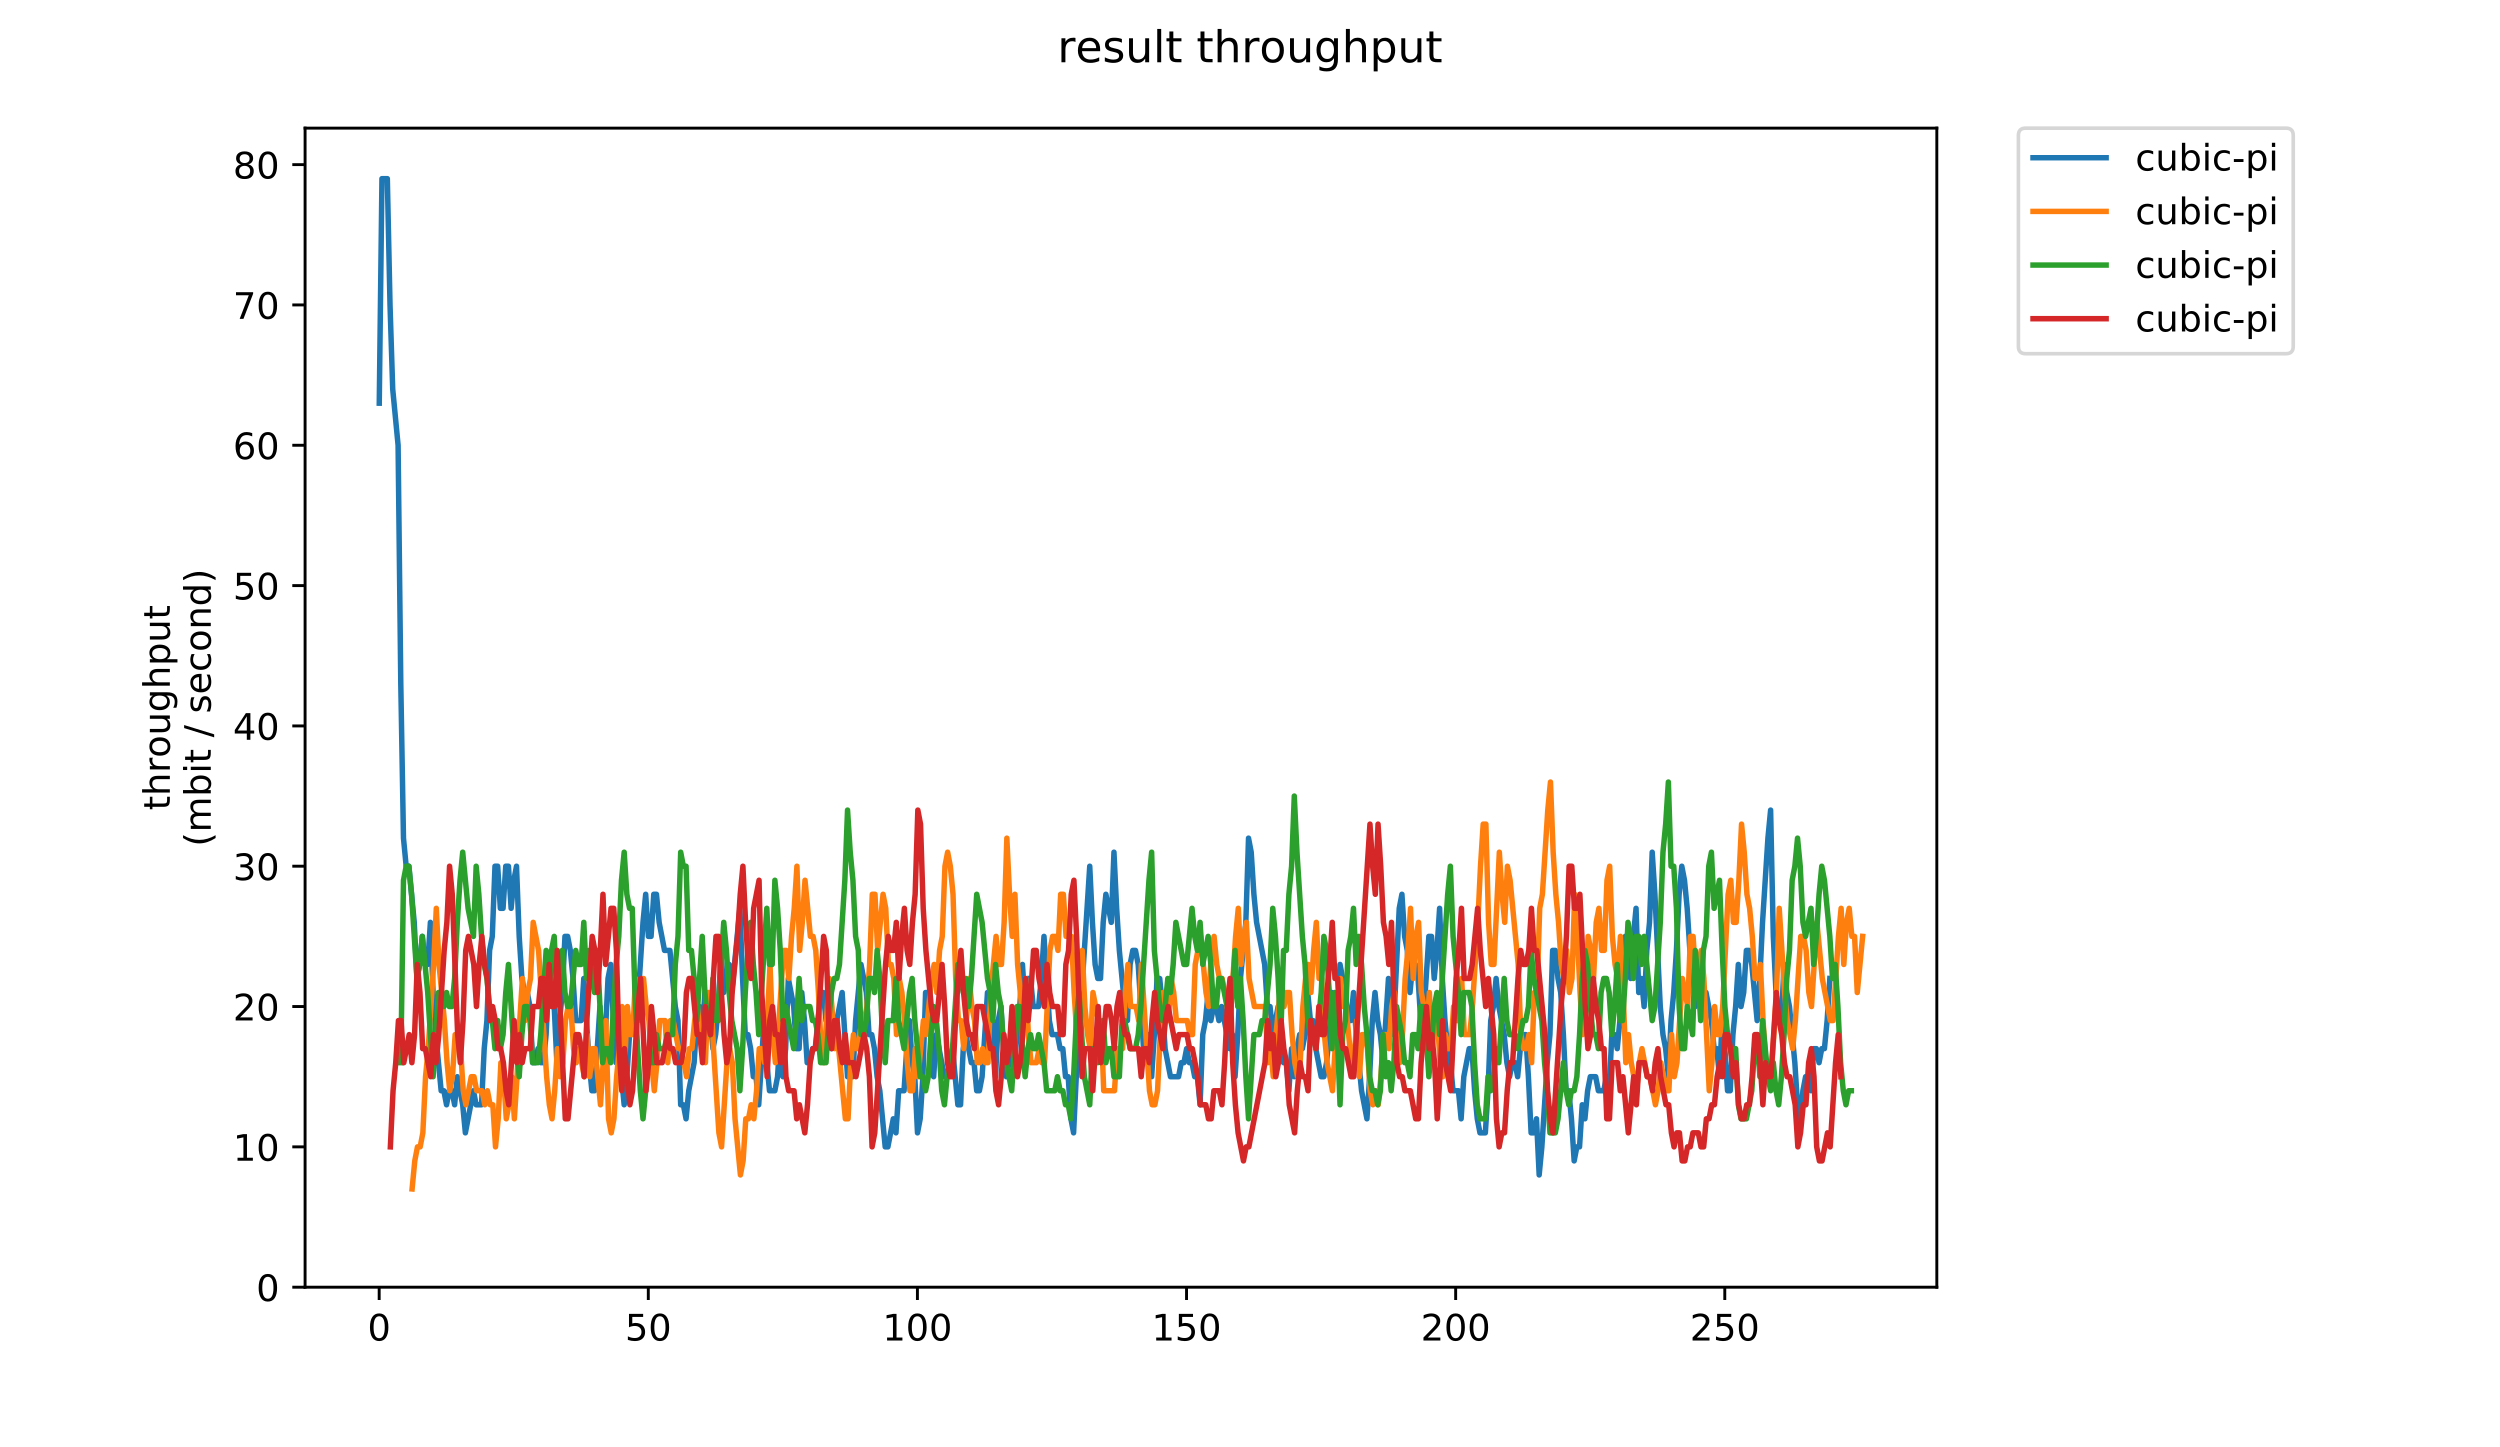 <?xml version="1.0" encoding="utf-8" standalone="no"?>
<!DOCTYPE svg PUBLIC "-//W3C//DTD SVG 1.1//EN"
  "http://www.w3.org/Graphics/SVG/1.1/DTD/svg11.dtd">
<!-- Created with matplotlib (https://matplotlib.org/) -->
<svg height="396pt" version="1.1" viewBox="0 0 684 396" width="684pt" xmlns="http://www.w3.org/2000/svg" xmlns:xlink="http://www.w3.org/1999/xlink">
 <defs>
  <style type="text/css">
*{stroke-linecap:butt;stroke-linejoin:round;}
  </style>
 </defs>
 <g id="figure_1">
  <g id="patch_1">
   <path d="M 0 396 
L 684 396 
L 684 0 
L 0 0 
z
" style="fill:#ffffff;"/>
  </g>
  <g id="axes_1">
   <g id="patch_2">
    <path d="M 83.472 352.174 
L 529.913 352.174 
L 529.913 35.062 
L 83.472 35.062 
z
" style="fill:#ffffff;"/>
   </g>
   <g id="matplotlib.axis_1">
    <g id="xtick_1">
     <g id="line2d_1">
      <defs>
       <path d="M 0 0 
L 0 3.5 
" id="m282e2f40aa" style="stroke:#000000;stroke-width:0.8;"/>
      </defs>
      <g>
       <use style="stroke:#000000;stroke-width:0.8;" x="103.743" xlink:href="#m282e2f40aa" y="352.174"/>
      </g>
     </g>
     <g id="text_1">
      <!-- 0 -->
      <defs>
       <path d="M 31.781 66.406 
Q 24.172 66.406 20.328 58.906 
Q 16.5 51.422 16.5 36.375 
Q 16.5 21.391 20.328 13.891 
Q 24.172 6.391 31.781 6.391 
Q 39.453 6.391 43.281 13.891 
Q 47.125 21.391 47.125 36.375 
Q 47.125 51.422 43.281 58.906 
Q 39.453 66.406 31.781 66.406 
z
M 31.781 74.219 
Q 44.047 74.219 50.516 64.516 
Q 56.984 54.828 56.984 36.375 
Q 56.984 17.969 50.516 8.266 
Q 44.047 -1.422 31.781 -1.422 
Q 19.531 -1.422 13.062 8.266 
Q 6.594 17.969 6.594 36.375 
Q 6.594 54.828 13.062 64.516 
Q 19.531 74.219 31.781 74.219 
z
" id="DejaVuSans-48"/>
      </defs>
      <g transform="translate(100.562 366.773)scale(0.1 -0.1)">
       <use xlink:href="#DejaVuSans-48"/>
      </g>
     </g>
    </g>
    <g id="xtick_2">
     <g id="line2d_2">
      <g>
       <use style="stroke:#000000;stroke-width:0.8;" x="177.374" xlink:href="#m282e2f40aa" y="352.174"/>
      </g>
     </g>
     <g id="text_2">
      <!-- 50 -->
      <defs>
       <path d="M 10.797 72.906 
L 49.516 72.906 
L 49.516 64.594 
L 19.828 64.594 
L 19.828 46.734 
Q 21.969 47.469 24.109 47.828 
Q 26.266 48.188 28.422 48.188 
Q 40.625 48.188 47.75 41.5 
Q 54.891 34.812 54.891 23.391 
Q 54.891 11.625 47.562 5.094 
Q 40.234 -1.422 26.906 -1.422 
Q 22.312 -1.422 17.547 -0.641 
Q 12.797 0.141 7.719 1.703 
L 7.719 11.625 
Q 12.109 9.234 16.797 8.062 
Q 21.484 6.891 26.703 6.891 
Q 35.156 6.891 40.078 11.328 
Q 45.016 15.766 45.016 23.391 
Q 45.016 31 40.078 35.438 
Q 35.156 39.891 26.703 39.891 
Q 22.75 39.891 18.812 39.016 
Q 14.891 38.141 10.797 36.281 
z
" id="DejaVuSans-53"/>
      </defs>
      <g transform="translate(171.012 366.773)scale(0.1 -0.1)">
       <use xlink:href="#DejaVuSans-53"/>
       <use x="63.623" xlink:href="#DejaVuSans-48"/>
      </g>
     </g>
    </g>
    <g id="xtick_3">
     <g id="line2d_3">
      <g>
       <use style="stroke:#000000;stroke-width:0.8;" x="251.006" xlink:href="#m282e2f40aa" y="352.174"/>
      </g>
     </g>
     <g id="text_3">
      <!-- 100 -->
      <defs>
       <path d="M 12.406 8.297 
L 28.516 8.297 
L 28.516 63.922 
L 10.984 60.406 
L 10.984 69.391 
L 28.422 72.906 
L 38.281 72.906 
L 38.281 8.297 
L 54.391 8.297 
L 54.391 0 
L 12.406 0 
z
" id="DejaVuSans-49"/>
      </defs>
      <g transform="translate(241.462 366.773)scale(0.1 -0.1)">
       <use xlink:href="#DejaVuSans-49"/>
       <use x="63.623" xlink:href="#DejaVuSans-48"/>
       <use x="127.246" xlink:href="#DejaVuSans-48"/>
      </g>
     </g>
    </g>
    <g id="xtick_4">
     <g id="line2d_4">
      <g>
       <use style="stroke:#000000;stroke-width:0.8;" x="324.637" xlink:href="#m282e2f40aa" y="352.174"/>
      </g>
     </g>
     <g id="text_4">
      <!-- 150 -->
      <g transform="translate(315.094 366.773)scale(0.1 -0.1)">
       <use xlink:href="#DejaVuSans-49"/>
       <use x="63.623" xlink:href="#DejaVuSans-53"/>
       <use x="127.246" xlink:href="#DejaVuSans-48"/>
      </g>
     </g>
    </g>
    <g id="xtick_5">
     <g id="line2d_5">
      <g>
       <use style="stroke:#000000;stroke-width:0.8;" x="398.269" xlink:href="#m282e2f40aa" y="352.174"/>
      </g>
     </g>
     <g id="text_5">
      <!-- 200 -->
      <defs>
       <path d="M 19.188 8.297 
L 53.609 8.297 
L 53.609 0 
L 7.328 0 
L 7.328 8.297 
Q 12.938 14.109 22.625 23.891 
Q 32.328 33.688 34.812 36.531 
Q 39.547 41.844 41.422 45.531 
Q 43.312 49.219 43.312 52.781 
Q 43.312 58.594 39.234 62.25 
Q 35.156 65.922 28.609 65.922 
Q 23.969 65.922 18.812 64.312 
Q 13.672 62.703 7.812 59.422 
L 7.812 69.391 
Q 13.766 71.781 18.938 73 
Q 24.125 74.219 28.422 74.219 
Q 39.75 74.219 46.484 68.547 
Q 53.219 62.891 53.219 53.422 
Q 53.219 48.922 51.531 44.891 
Q 49.859 40.875 45.406 35.406 
Q 44.188 33.984 37.641 27.219 
Q 31.109 20.453 19.188 8.297 
z
" id="DejaVuSans-50"/>
      </defs>
      <g transform="translate(388.725 366.773)scale(0.1 -0.1)">
       <use xlink:href="#DejaVuSans-50"/>
       <use x="63.623" xlink:href="#DejaVuSans-48"/>
       <use x="127.246" xlink:href="#DejaVuSans-48"/>
      </g>
     </g>
    </g>
    <g id="xtick_6">
     <g id="line2d_6">
      <g>
       <use style="stroke:#000000;stroke-width:0.8;" x="471.9" xlink:href="#m282e2f40aa" y="352.174"/>
      </g>
     </g>
     <g id="text_6">
      <!-- 250 -->
      <g transform="translate(462.357 366.773)scale(0.1 -0.1)">
       <use xlink:href="#DejaVuSans-50"/>
       <use x="63.623" xlink:href="#DejaVuSans-53"/>
       <use x="127.246" xlink:href="#DejaVuSans-48"/>
      </g>
     </g>
    </g>
   </g>
   <g id="matplotlib.axis_2">
    <g id="ytick_1">
     <g id="line2d_7">
      <defs>
       <path d="M 0 0 
L -3.5 0 
" id="md4e25e067a" style="stroke:#000000;stroke-width:0.8;"/>
      </defs>
      <g>
       <use style="stroke:#000000;stroke-width:0.8;" x="83.472" xlink:href="#md4e25e067a" y="352.174"/>
      </g>
     </g>
     <g id="text_7">
      <!-- 0 -->
      <g transform="translate(70.11 355.973)scale(0.1 -0.1)">
       <use xlink:href="#DejaVuSans-48"/>
      </g>
     </g>
    </g>
    <g id="ytick_2">
     <g id="line2d_8">
      <g>
       <use style="stroke:#000000;stroke-width:0.8;" x="83.472" xlink:href="#md4e25e067a" y="313.783"/>
      </g>
     </g>
     <g id="text_8">
      <!-- 10 -->
      <g transform="translate(63.747 317.582)scale(0.1 -0.1)">
       <use xlink:href="#DejaVuSans-49"/>
       <use x="63.623" xlink:href="#DejaVuSans-48"/>
      </g>
     </g>
    </g>
    <g id="ytick_3">
     <g id="line2d_9">
      <g>
       <use style="stroke:#000000;stroke-width:0.8;" x="83.472" xlink:href="#md4e25e067a" y="275.392"/>
      </g>
     </g>
     <g id="text_9">
      <!-- 20 -->
      <g transform="translate(63.747 279.191)scale(0.1 -0.1)">
       <use xlink:href="#DejaVuSans-50"/>
       <use x="63.623" xlink:href="#DejaVuSans-48"/>
      </g>
     </g>
    </g>
    <g id="ytick_4">
     <g id="line2d_10">
      <g>
       <use style="stroke:#000000;stroke-width:0.8;" x="83.472" xlink:href="#md4e25e067a" y="237"/>
      </g>
     </g>
     <g id="text_10">
      <!-- 30 -->
      <defs>
       <path d="M 40.578 39.312 
Q 47.656 37.797 51.625 33 
Q 55.609 28.219 55.609 21.188 
Q 55.609 10.406 48.188 4.484 
Q 40.766 -1.422 27.094 -1.422 
Q 22.516 -1.422 17.656 -0.516 
Q 12.797 0.391 7.625 2.203 
L 7.625 11.719 
Q 11.719 9.328 16.594 8.109 
Q 21.484 6.891 26.812 6.891 
Q 36.078 6.891 40.938 10.547 
Q 45.797 14.203 45.797 21.188 
Q 45.797 27.641 41.281 31.266 
Q 36.766 34.906 28.719 34.906 
L 20.219 34.906 
L 20.219 43.016 
L 29.109 43.016 
Q 36.375 43.016 40.234 45.922 
Q 44.094 48.828 44.094 54.297 
Q 44.094 59.906 40.109 62.906 
Q 36.141 65.922 28.719 65.922 
Q 24.656 65.922 20.016 65.031 
Q 15.375 64.156 9.812 62.312 
L 9.812 71.094 
Q 15.438 72.656 20.344 73.438 
Q 25.25 74.219 29.594 74.219 
Q 40.828 74.219 47.359 69.109 
Q 53.906 64.016 53.906 55.328 
Q 53.906 49.266 50.438 45.094 
Q 46.969 40.922 40.578 39.312 
z
" id="DejaVuSans-51"/>
      </defs>
      <g transform="translate(63.747 240.8)scale(0.1 -0.1)">
       <use xlink:href="#DejaVuSans-51"/>
       <use x="63.623" xlink:href="#DejaVuSans-48"/>
      </g>
     </g>
    </g>
    <g id="ytick_5">
     <g id="line2d_11">
      <g>
       <use style="stroke:#000000;stroke-width:0.8;" x="83.472" xlink:href="#md4e25e067a" y="198.609"/>
      </g>
     </g>
     <g id="text_11">
      <!-- 40 -->
      <defs>
       <path d="M 37.797 64.312 
L 12.891 25.391 
L 37.797 25.391 
z
M 35.203 72.906 
L 47.609 72.906 
L 47.609 25.391 
L 58.016 25.391 
L 58.016 17.188 
L 47.609 17.188 
L 47.609 0 
L 37.797 0 
L 37.797 17.188 
L 4.891 17.188 
L 4.891 26.703 
z
" id="DejaVuSans-52"/>
      </defs>
      <g transform="translate(63.747 202.408)scale(0.1 -0.1)">
       <use xlink:href="#DejaVuSans-52"/>
       <use x="63.623" xlink:href="#DejaVuSans-48"/>
      </g>
     </g>
    </g>
    <g id="ytick_6">
     <g id="line2d_12">
      <g>
       <use style="stroke:#000000;stroke-width:0.8;" x="83.472" xlink:href="#md4e25e067a" y="160.218"/>
      </g>
     </g>
     <g id="text_12">
      <!-- 50 -->
      <g transform="translate(63.747 164.017)scale(0.1 -0.1)">
       <use xlink:href="#DejaVuSans-53"/>
       <use x="63.623" xlink:href="#DejaVuSans-48"/>
      </g>
     </g>
    </g>
    <g id="ytick_7">
     <g id="line2d_13">
      <g>
       <use style="stroke:#000000;stroke-width:0.8;" x="83.472" xlink:href="#md4e25e067a" y="121.827"/>
      </g>
     </g>
     <g id="text_13">
      <!-- 60 -->
      <defs>
       <path d="M 33.016 40.375 
Q 26.375 40.375 22.484 35.828 
Q 18.609 31.297 18.609 23.391 
Q 18.609 15.531 22.484 10.953 
Q 26.375 6.391 33.016 6.391 
Q 39.656 6.391 43.531 10.953 
Q 47.406 15.531 47.406 23.391 
Q 47.406 31.297 43.531 35.828 
Q 39.656 40.375 33.016 40.375 
z
M 52.594 71.297 
L 52.594 62.312 
Q 48.875 64.062 45.094 64.984 
Q 41.312 65.922 37.594 65.922 
Q 27.828 65.922 22.672 59.328 
Q 17.531 52.734 16.797 39.406 
Q 19.672 43.656 24.016 45.922 
Q 28.375 48.188 33.594 48.188 
Q 44.578 48.188 50.953 41.516 
Q 57.328 34.859 57.328 23.391 
Q 57.328 12.156 50.688 5.359 
Q 44.047 -1.422 33.016 -1.422 
Q 20.359 -1.422 13.672 8.266 
Q 6.984 17.969 6.984 36.375 
Q 6.984 53.656 15.188 63.938 
Q 23.391 74.219 37.203 74.219 
Q 40.922 74.219 44.703 73.484 
Q 48.484 72.75 52.594 71.297 
z
" id="DejaVuSans-54"/>
      </defs>
      <g transform="translate(63.747 125.626)scale(0.1 -0.1)">
       <use xlink:href="#DejaVuSans-54"/>
       <use x="63.623" xlink:href="#DejaVuSans-48"/>
      </g>
     </g>
    </g>
    <g id="ytick_8">
     <g id="line2d_14">
      <g>
       <use style="stroke:#000000;stroke-width:0.8;" x="83.472" xlink:href="#md4e25e067a" y="83.435"/>
      </g>
     </g>
     <g id="text_14">
      <!-- 70 -->
      <defs>
       <path d="M 8.203 72.906 
L 55.078 72.906 
L 55.078 68.703 
L 28.609 0 
L 18.312 0 
L 43.219 64.594 
L 8.203 64.594 
z
" id="DejaVuSans-55"/>
      </defs>
      <g transform="translate(63.747 87.235)scale(0.1 -0.1)">
       <use xlink:href="#DejaVuSans-55"/>
       <use x="63.623" xlink:href="#DejaVuSans-48"/>
      </g>
     </g>
    </g>
    <g id="ytick_9">
     <g id="line2d_15">
      <g>
       <use style="stroke:#000000;stroke-width:0.8;" x="83.472" xlink:href="#md4e25e067a" y="45.044"/>
      </g>
     </g>
     <g id="text_15">
      <!-- 80 -->
      <defs>
       <path d="M 31.781 34.625 
Q 24.75 34.625 20.719 30.859 
Q 16.703 27.094 16.703 20.516 
Q 16.703 13.922 20.719 10.156 
Q 24.75 6.391 31.781 6.391 
Q 38.812 6.391 42.859 10.172 
Q 46.922 13.969 46.922 20.516 
Q 46.922 27.094 42.891 30.859 
Q 38.875 34.625 31.781 34.625 
z
M 21.922 38.812 
Q 15.578 40.375 12.031 44.719 
Q 8.5 49.078 8.5 55.328 
Q 8.5 64.062 14.719 69.141 
Q 20.953 74.219 31.781 74.219 
Q 42.672 74.219 48.875 69.141 
Q 55.078 64.062 55.078 55.328 
Q 55.078 49.078 51.531 44.719 
Q 48 40.375 41.703 38.812 
Q 48.828 37.156 52.797 32.312 
Q 56.781 27.484 56.781 20.516 
Q 56.781 9.906 50.312 4.234 
Q 43.844 -1.422 31.781 -1.422 
Q 19.734 -1.422 13.25 4.234 
Q 6.781 9.906 6.781 20.516 
Q 6.781 27.484 10.781 32.312 
Q 14.797 37.156 21.922 38.812 
z
M 18.312 54.391 
Q 18.312 48.734 21.844 45.562 
Q 25.391 42.391 31.781 42.391 
Q 38.141 42.391 41.719 45.562 
Q 45.312 48.734 45.312 54.391 
Q 45.312 60.062 41.719 63.234 
Q 38.141 66.406 31.781 66.406 
Q 25.391 66.406 21.844 63.234 
Q 18.312 60.062 18.312 54.391 
z
" id="DejaVuSans-56"/>
      </defs>
      <g transform="translate(63.747 48.843)scale(0.1 -0.1)">
       <use xlink:href="#DejaVuSans-56"/>
       <use x="63.623" xlink:href="#DejaVuSans-48"/>
      </g>
     </g>
    </g>
    <g id="text_16">
     <!-- throughput -->
     <defs>
      <path d="M 18.312 70.219 
L 18.312 54.688 
L 36.812 54.688 
L 36.812 47.703 
L 18.312 47.703 
L 18.312 18.016 
Q 18.312 11.328 20.141 9.422 
Q 21.969 7.516 27.594 7.516 
L 36.812 7.516 
L 36.812 0 
L 27.594 0 
Q 17.188 0 13.234 3.875 
Q 9.281 7.766 9.281 18.016 
L 9.281 47.703 
L 2.688 47.703 
L 2.688 54.688 
L 9.281 54.688 
L 9.281 70.219 
z
" id="DejaVuSans-116"/>
      <path d="M 54.891 33.016 
L 54.891 0 
L 45.906 0 
L 45.906 32.719 
Q 45.906 40.484 42.875 44.328 
Q 39.844 48.188 33.797 48.188 
Q 26.516 48.188 22.312 43.547 
Q 18.109 38.922 18.109 30.906 
L 18.109 0 
L 9.078 0 
L 9.078 75.984 
L 18.109 75.984 
L 18.109 46.188 
Q 21.344 51.125 25.703 53.562 
Q 30.078 56 35.797 56 
Q 45.219 56 50.047 50.172 
Q 54.891 44.344 54.891 33.016 
z
" id="DejaVuSans-104"/>
      <path d="M 41.109 46.297 
Q 39.594 47.172 37.812 47.578 
Q 36.031 48 33.891 48 
Q 26.266 48 22.188 43.047 
Q 18.109 38.094 18.109 28.812 
L 18.109 0 
L 9.078 0 
L 9.078 54.688 
L 18.109 54.688 
L 18.109 46.188 
Q 20.953 51.172 25.484 53.578 
Q 30.031 56 36.531 56 
Q 37.453 56 38.578 55.875 
Q 39.703 55.766 41.062 55.516 
z
" id="DejaVuSans-114"/>
      <path d="M 30.609 48.391 
Q 23.391 48.391 19.188 42.75 
Q 14.984 37.109 14.984 27.297 
Q 14.984 17.484 19.156 11.844 
Q 23.344 6.203 30.609 6.203 
Q 37.797 6.203 41.984 11.859 
Q 46.188 17.531 46.188 27.297 
Q 46.188 37.016 41.984 42.703 
Q 37.797 48.391 30.609 48.391 
z
M 30.609 56 
Q 42.328 56 49.016 48.375 
Q 55.719 40.766 55.719 27.297 
Q 55.719 13.875 49.016 6.219 
Q 42.328 -1.422 30.609 -1.422 
Q 18.844 -1.422 12.172 6.219 
Q 5.516 13.875 5.516 27.297 
Q 5.516 40.766 12.172 48.375 
Q 18.844 56 30.609 56 
z
" id="DejaVuSans-111"/>
      <path d="M 8.5 21.578 
L 8.5 54.688 
L 17.484 54.688 
L 17.484 21.922 
Q 17.484 14.156 20.5 10.266 
Q 23.531 6.391 29.594 6.391 
Q 36.859 6.391 41.078 11.031 
Q 45.312 15.672 45.312 23.688 
L 45.312 54.688 
L 54.297 54.688 
L 54.297 0 
L 45.312 0 
L 45.312 8.406 
Q 42.047 3.422 37.719 1 
Q 33.406 -1.422 27.688 -1.422 
Q 18.266 -1.422 13.375 4.438 
Q 8.5 10.297 8.5 21.578 
z
M 31.109 56 
z
" id="DejaVuSans-117"/>
      <path d="M 45.406 27.984 
Q 45.406 37.75 41.375 43.109 
Q 37.359 48.484 30.078 48.484 
Q 22.859 48.484 18.828 43.109 
Q 14.797 37.75 14.797 27.984 
Q 14.797 18.266 18.828 12.891 
Q 22.859 7.516 30.078 7.516 
Q 37.359 7.516 41.375 12.891 
Q 45.406 18.266 45.406 27.984 
z
M 54.391 6.781 
Q 54.391 -7.172 48.188 -13.984 
Q 42 -20.797 29.203 -20.797 
Q 24.469 -20.797 20.266 -20.094 
Q 16.062 -19.391 12.109 -17.922 
L 12.109 -9.188 
Q 16.062 -11.328 19.922 -12.344 
Q 23.781 -13.375 27.781 -13.375 
Q 36.625 -13.375 41.016 -8.766 
Q 45.406 -4.156 45.406 5.172 
L 45.406 9.625 
Q 42.625 4.781 38.281 2.391 
Q 33.938 0 27.875 0 
Q 17.828 0 11.672 7.656 
Q 5.516 15.328 5.516 27.984 
Q 5.516 40.672 11.672 48.328 
Q 17.828 56 27.875 56 
Q 33.938 56 38.281 53.609 
Q 42.625 51.219 45.406 46.391 
L 45.406 54.688 
L 54.391 54.688 
z
" id="DejaVuSans-103"/>
      <path d="M 18.109 8.203 
L 18.109 -20.797 
L 9.078 -20.797 
L 9.078 54.688 
L 18.109 54.688 
L 18.109 46.391 
Q 20.953 51.266 25.266 53.625 
Q 29.594 56 35.594 56 
Q 45.562 56 51.781 48.094 
Q 58.016 40.188 58.016 27.297 
Q 58.016 14.406 51.781 6.484 
Q 45.562 -1.422 35.594 -1.422 
Q 29.594 -1.422 25.266 0.953 
Q 20.953 3.328 18.109 8.203 
z
M 48.688 27.297 
Q 48.688 37.203 44.609 42.844 
Q 40.531 48.484 33.406 48.484 
Q 26.266 48.484 22.188 42.844 
Q 18.109 37.203 18.109 27.297 
Q 18.109 17.391 22.188 11.75 
Q 26.266 6.109 33.406 6.109 
Q 40.531 6.109 44.609 11.75 
Q 48.688 17.391 48.688 27.297 
z
" id="DejaVuSans-112"/>
     </defs>
     <g transform="translate(46.47 221.675)rotate(-90)scale(0.1 -0.1)">
      <use xlink:href="#DejaVuSans-116"/>
      <use x="39.209" xlink:href="#DejaVuSans-104"/>
      <use x="102.588" xlink:href="#DejaVuSans-114"/>
      <use x="143.67" xlink:href="#DejaVuSans-111"/>
      <use x="204.852" xlink:href="#DejaVuSans-117"/>
      <use x="268.23" xlink:href="#DejaVuSans-103"/>
      <use x="331.707" xlink:href="#DejaVuSans-104"/>
      <use x="395.086" xlink:href="#DejaVuSans-112"/>
      <use x="458.562" xlink:href="#DejaVuSans-117"/>
      <use x="521.941" xlink:href="#DejaVuSans-116"/>
     </g>
     <!-- (mbit / second) -->
     <defs>
      <path d="M 31 75.875 
Q 24.469 64.656 21.281 53.656 
Q 18.109 42.672 18.109 31.391 
Q 18.109 20.125 21.312 9.062 
Q 24.516 -2 31 -13.188 
L 23.188 -13.188 
Q 15.875 -1.703 12.234 9.375 
Q 8.594 20.453 8.594 31.391 
Q 8.594 42.281 12.203 53.312 
Q 15.828 64.359 23.188 75.875 
z
" id="DejaVuSans-40"/>
      <path d="M 52 44.188 
Q 55.375 50.25 60.062 53.125 
Q 64.75 56 71.094 56 
Q 79.641 56 84.281 50.016 
Q 88.922 44.047 88.922 33.016 
L 88.922 0 
L 79.891 0 
L 79.891 32.719 
Q 79.891 40.578 77.094 44.375 
Q 74.312 48.188 68.609 48.188 
Q 61.625 48.188 57.562 43.547 
Q 53.516 38.922 53.516 30.906 
L 53.516 0 
L 44.484 0 
L 44.484 32.719 
Q 44.484 40.625 41.703 44.406 
Q 38.922 48.188 33.109 48.188 
Q 26.219 48.188 22.156 43.531 
Q 18.109 38.875 18.109 30.906 
L 18.109 0 
L 9.078 0 
L 9.078 54.688 
L 18.109 54.688 
L 18.109 46.188 
Q 21.188 51.219 25.484 53.609 
Q 29.781 56 35.688 56 
Q 41.656 56 45.828 52.969 
Q 50 49.953 52 44.188 
z
" id="DejaVuSans-109"/>
      <path d="M 48.688 27.297 
Q 48.688 37.203 44.609 42.844 
Q 40.531 48.484 33.406 48.484 
Q 26.266 48.484 22.188 42.844 
Q 18.109 37.203 18.109 27.297 
Q 18.109 17.391 22.188 11.75 
Q 26.266 6.109 33.406 6.109 
Q 40.531 6.109 44.609 11.75 
Q 48.688 17.391 48.688 27.297 
z
M 18.109 46.391 
Q 20.953 51.266 25.266 53.625 
Q 29.594 56 35.594 56 
Q 45.562 56 51.781 48.094 
Q 58.016 40.188 58.016 27.297 
Q 58.016 14.406 51.781 6.484 
Q 45.562 -1.422 35.594 -1.422 
Q 29.594 -1.422 25.266 0.953 
Q 20.953 3.328 18.109 8.203 
L 18.109 0 
L 9.078 0 
L 9.078 75.984 
L 18.109 75.984 
z
" id="DejaVuSans-98"/>
      <path d="M 9.422 54.688 
L 18.406 54.688 
L 18.406 0 
L 9.422 0 
z
M 9.422 75.984 
L 18.406 75.984 
L 18.406 64.594 
L 9.422 64.594 
z
" id="DejaVuSans-105"/>
      <path id="DejaVuSans-32"/>
      <path d="M 25.391 72.906 
L 33.688 72.906 
L 8.297 -9.281 
L 0 -9.281 
z
" id="DejaVuSans-47"/>
      <path d="M 44.281 53.078 
L 44.281 44.578 
Q 40.484 46.531 36.375 47.5 
Q 32.281 48.484 27.875 48.484 
Q 21.188 48.484 17.844 46.438 
Q 14.5 44.391 14.5 40.281 
Q 14.5 37.156 16.891 35.375 
Q 19.281 33.594 26.516 31.984 
L 29.594 31.297 
Q 39.156 29.25 43.188 25.516 
Q 47.219 21.781 47.219 15.094 
Q 47.219 7.469 41.188 3.016 
Q 35.156 -1.422 24.609 -1.422 
Q 20.219 -1.422 15.453 -0.562 
Q 10.688 0.297 5.422 2 
L 5.422 11.281 
Q 10.406 8.688 15.234 7.391 
Q 20.062 6.109 24.812 6.109 
Q 31.156 6.109 34.562 8.281 
Q 37.984 10.453 37.984 14.406 
Q 37.984 18.062 35.516 20.016 
Q 33.062 21.969 24.703 23.781 
L 21.578 24.516 
Q 13.234 26.266 9.516 29.906 
Q 5.812 33.547 5.812 39.891 
Q 5.812 47.609 11.281 51.797 
Q 16.75 56 26.812 56 
Q 31.781 56 36.172 55.266 
Q 40.578 54.547 44.281 53.078 
z
" id="DejaVuSans-115"/>
      <path d="M 56.203 29.594 
L 56.203 25.203 
L 14.891 25.203 
Q 15.484 15.922 20.484 11.062 
Q 25.484 6.203 34.422 6.203 
Q 39.594 6.203 44.453 7.469 
Q 49.312 8.734 54.109 11.281 
L 54.109 2.781 
Q 49.266 0.734 44.188 -0.344 
Q 39.109 -1.422 33.891 -1.422 
Q 20.797 -1.422 13.156 6.188 
Q 5.516 13.812 5.516 26.812 
Q 5.516 40.234 12.766 48.109 
Q 20.016 56 32.328 56 
Q 43.359 56 49.781 48.891 
Q 56.203 41.797 56.203 29.594 
z
M 47.219 32.234 
Q 47.125 39.594 43.094 43.984 
Q 39.062 48.391 32.422 48.391 
Q 24.906 48.391 20.391 44.141 
Q 15.875 39.891 15.188 32.172 
z
" id="DejaVuSans-101"/>
      <path d="M 48.781 52.594 
L 48.781 44.188 
Q 44.969 46.297 41.141 47.344 
Q 37.312 48.391 33.406 48.391 
Q 24.656 48.391 19.812 42.844 
Q 14.984 37.312 14.984 27.297 
Q 14.984 17.281 19.812 11.734 
Q 24.656 6.203 33.406 6.203 
Q 37.312 6.203 41.141 7.25 
Q 44.969 8.297 48.781 10.406 
L 48.781 2.094 
Q 45.016 0.344 40.984 -0.531 
Q 36.969 -1.422 32.422 -1.422 
Q 20.062 -1.422 12.781 6.344 
Q 5.516 14.109 5.516 27.297 
Q 5.516 40.672 12.859 48.328 
Q 20.219 56 33.016 56 
Q 37.156 56 41.109 55.141 
Q 45.062 54.297 48.781 52.594 
z
" id="DejaVuSans-99"/>
      <path d="M 54.891 33.016 
L 54.891 0 
L 45.906 0 
L 45.906 32.719 
Q 45.906 40.484 42.875 44.328 
Q 39.844 48.188 33.797 48.188 
Q 26.516 48.188 22.312 43.547 
Q 18.109 38.922 18.109 30.906 
L 18.109 0 
L 9.078 0 
L 9.078 54.688 
L 18.109 54.688 
L 18.109 46.188 
Q 21.344 51.125 25.703 53.562 
Q 30.078 56 35.797 56 
Q 45.219 56 50.047 50.172 
Q 54.891 44.344 54.891 33.016 
z
" id="DejaVuSans-110"/>
      <path d="M 45.406 46.391 
L 45.406 75.984 
L 54.391 75.984 
L 54.391 0 
L 45.406 0 
L 45.406 8.203 
Q 42.578 3.328 38.25 0.953 
Q 33.938 -1.422 27.875 -1.422 
Q 17.969 -1.422 11.734 6.484 
Q 5.516 14.406 5.516 27.297 
Q 5.516 40.188 11.734 48.094 
Q 17.969 56 27.875 56 
Q 33.938 56 38.25 53.625 
Q 42.578 51.266 45.406 46.391 
z
M 14.797 27.297 
Q 14.797 17.391 18.875 11.75 
Q 22.953 6.109 30.078 6.109 
Q 37.203 6.109 41.297 11.75 
Q 45.406 17.391 45.406 27.297 
Q 45.406 37.203 41.297 42.844 
Q 37.203 48.484 30.078 48.484 
Q 22.953 48.484 18.875 42.844 
Q 14.797 37.203 14.797 27.297 
z
" id="DejaVuSans-100"/>
      <path d="M 8.016 75.875 
L 15.828 75.875 
Q 23.141 64.359 26.781 53.312 
Q 30.422 42.281 30.422 31.391 
Q 30.422 20.453 26.781 9.375 
Q 23.141 -1.703 15.828 -13.188 
L 8.016 -13.188 
Q 14.5 -2 17.703 9.062 
Q 20.906 20.125 20.906 31.391 
Q 20.906 42.672 17.703 53.656 
Q 14.5 64.656 8.016 75.875 
z
" id="DejaVuSans-41"/>
     </defs>
     <g transform="translate(57.668 231.609)rotate(-90)scale(0.1 -0.1)">
      <use xlink:href="#DejaVuSans-40"/>
      <use x="39.014" xlink:href="#DejaVuSans-109"/>
      <use x="136.426" xlink:href="#DejaVuSans-98"/>
      <use x="199.902" xlink:href="#DejaVuSans-105"/>
      <use x="227.686" xlink:href="#DejaVuSans-116"/>
      <use x="266.895" xlink:href="#DejaVuSans-32"/>
      <use x="298.682" xlink:href="#DejaVuSans-47"/>
      <use x="332.373" xlink:href="#DejaVuSans-32"/>
      <use x="364.16" xlink:href="#DejaVuSans-115"/>
      <use x="416.26" xlink:href="#DejaVuSans-101"/>
      <use x="477.783" xlink:href="#DejaVuSans-99"/>
      <use x="532.764" xlink:href="#DejaVuSans-111"/>
      <use x="593.945" xlink:href="#DejaVuSans-110"/>
      <use x="657.324" xlink:href="#DejaVuSans-100"/>
      <use x="720.801" xlink:href="#DejaVuSans-41"/>
     </g>
    </g>
   </g>
   <g id="line2d_16">
    <path clip-path="url(#p24f00d4859)" d="M 103.765 110.309 
L 104.501 48.883 
L 105.974 48.883 
L 106.71 83.435 
L 107.447 106.47 
L 108.919 121.827 
L 109.656 187.092 
L 110.392 229.322 
L 111.128 237 
L 111.865 237 
L 113.337 252.357 
L 114.074 267.713 
L 114.81 263.874 
L 115.546 256.196 
L 116.282 263.874 
L 117.019 263.874 
L 117.755 252.357 
L 118.491 271.553 
L 119.228 283.07 
L 120.7 298.426 
L 121.437 298.426 
L 122.173 302.266 
L 122.909 298.426 
L 123.646 298.426 
L 124.382 302.266 
L 125.118 294.587 
L 126.591 302.266 
L 127.327 309.944 
L 129.536 298.426 
L 130.272 302.266 
L 131.745 302.266 
L 132.481 286.909 
L 133.218 279.231 
L 133.954 260.035 
L 134.69 256.196 
L 135.427 237 
L 136.163 237 
L 136.899 248.518 
L 137.636 248.518 
L 138.372 237 
L 139.108 237 
L 139.845 248.518 
L 140.581 240.84 
L 141.317 237 
L 142.053 256.196 
L 142.79 267.713 
L 143.526 271.553 
L 144.262 271.553 
L 144.999 275.392 
L 145.735 290.748 
L 146.471 290.748 
L 147.208 286.909 
L 147.944 290.748 
L 148.68 290.748 
L 149.417 283.07 
L 150.153 267.713 
L 151.626 275.392 
L 152.362 290.748 
L 153.098 279.231 
L 153.834 271.553 
L 154.571 256.196 
L 155.307 256.196 
L 156.043 260.035 
L 156.78 267.713 
L 157.516 279.231 
L 158.989 279.231 
L 159.725 267.713 
L 161.198 290.748 
L 161.934 298.426 
L 162.67 298.426 
L 164.143 275.392 
L 164.879 286.909 
L 165.616 283.07 
L 166.352 267.713 
L 167.088 263.874 
L 167.824 279.231 
L 168.561 290.748 
L 169.297 283.07 
L 170.033 294.587 
L 170.77 302.266 
L 171.506 294.587 
L 172.242 283.07 
L 172.979 279.231 
L 173.715 283.07 
L 174.451 275.392 
L 175.924 252.357 
L 176.66 244.679 
L 177.397 256.196 
L 178.133 256.196 
L 178.869 244.679 
L 179.605 244.679 
L 180.342 252.357 
L 181.814 260.035 
L 183.287 260.035 
L 184.76 275.392 
L 185.496 279.231 
L 186.232 302.266 
L 186.969 302.266 
L 187.705 306.105 
L 188.441 298.426 
L 189.914 290.748 
L 190.65 279.231 
L 191.387 275.392 
L 192.123 283.07 
L 192.859 271.553 
L 194.332 279.231 
L 195.068 286.909 
L 195.804 283.07 
L 196.541 275.392 
L 197.277 260.035 
L 198.013 271.553 
L 199.486 263.874 
L 200.222 271.553 
L 202.431 248.518 
L 203.168 267.713 
L 203.904 283.07 
L 204.64 283.07 
L 205.377 286.909 
L 206.113 294.587 
L 206.849 294.587 
L 207.585 302.266 
L 209.058 279.231 
L 209.794 290.748 
L 210.531 298.426 
L 212.003 298.426 
L 212.74 294.587 
L 213.476 283.07 
L 214.212 294.587 
L 214.949 286.909 
L 215.685 267.713 
L 217.158 275.392 
L 217.894 286.909 
L 218.63 286.909 
L 219.366 271.553 
L 220.103 279.231 
L 220.839 290.748 
L 221.575 290.748 
L 222.312 286.909 
L 223.048 286.909 
L 224.521 271.553 
L 225.257 271.553 
L 225.993 279.231 
L 226.73 279.231 
L 227.466 286.909 
L 228.202 279.231 
L 228.939 279.231 
L 230.411 271.553 
L 231.884 294.587 
L 233.356 294.587 
L 234.093 279.231 
L 235.565 263.874 
L 237.038 271.553 
L 237.774 283.07 
L 238.511 283.07 
L 239.247 286.909 
L 239.983 294.587 
L 240.72 298.426 
L 242.192 313.783 
L 242.929 313.783 
L 244.401 306.105 
L 245.137 309.944 
L 245.874 298.426 
L 247.346 298.426 
L 248.083 286.909 
L 248.819 279.231 
L 249.555 290.748 
L 250.292 294.587 
L 251.028 309.944 
L 251.764 306.105 
L 252.501 294.587 
L 253.237 271.553 
L 253.973 271.553 
L 255.446 294.587 
L 256.182 283.07 
L 258.391 294.587 
L 259.127 294.587 
L 260.6 286.909 
L 262.073 302.266 
L 262.809 302.266 
L 263.545 286.909 
L 264.282 283.07 
L 265.754 290.748 
L 266.491 290.748 
L 267.227 298.426 
L 267.963 298.426 
L 268.7 294.587 
L 270.172 271.553 
L 270.909 279.231 
L 271.645 279.231 
L 272.381 294.587 
L 273.117 279.231 
L 273.854 275.392 
L 274.59 286.909 
L 275.326 294.587 
L 276.063 290.748 
L 276.799 279.231 
L 277.535 290.748 
L 279.008 275.392 
L 279.744 263.874 
L 280.481 275.392 
L 281.217 267.713 
L 281.953 267.713 
L 282.69 275.392 
L 284.162 275.392 
L 284.898 267.713 
L 285.635 256.196 
L 287.107 279.231 
L 287.844 283.07 
L 289.316 283.07 
L 290.053 286.909 
L 290.789 286.909 
L 291.525 294.587 
L 292.262 294.587 
L 292.998 306.105 
L 293.734 309.944 
L 294.471 294.587 
L 295.207 286.909 
L 295.943 271.553 
L 298.152 237 
L 298.888 252.357 
L 299.625 263.874 
L 300.361 267.713 
L 301.097 267.713 
L 301.834 252.357 
L 302.57 244.679 
L 304.043 252.357 
L 304.779 233.161 
L 305.515 248.518 
L 306.252 260.035 
L 307.724 275.392 
L 308.461 279.231 
L 309.197 263.874 
L 309.933 260.035 
L 310.669 260.035 
L 311.406 263.874 
L 312.878 286.909 
L 313.615 290.748 
L 314.351 283.07 
L 315.087 294.587 
L 315.824 283.07 
L 316.56 267.713 
L 317.296 267.713 
L 318.033 275.392 
L 318.769 286.909 
L 320.242 294.587 
L 322.451 294.587 
L 323.187 290.748 
L 323.923 290.748 
L 324.659 286.909 
L 325.396 290.748 
L 326.132 290.748 
L 326.868 294.587 
L 327.605 294.587 
L 328.341 302.266 
L 329.077 283.07 
L 329.814 279.231 
L 330.55 271.553 
L 331.286 279.231 
L 332.023 275.392 
L 332.759 275.392 
L 333.495 279.231 
L 334.232 275.392 
L 336.441 286.909 
L 337.177 283.07 
L 337.913 294.587 
L 338.649 283.07 
L 339.386 267.713 
L 340.858 252.357 
L 341.595 229.322 
L 342.331 233.161 
L 343.067 244.679 
L 343.804 252.357 
L 346.013 263.874 
L 346.749 275.392 
L 347.485 275.392 
L 348.222 283.07 
L 349.694 275.392 
L 350.43 286.909 
L 351.167 290.748 
L 351.903 290.748 
L 352.639 298.426 
L 353.376 286.909 
L 354.112 294.587 
L 354.848 286.909 
L 355.585 283.07 
L 356.321 286.909 
L 357.057 283.07 
L 357.794 271.553 
L 358.53 279.231 
L 359.266 279.231 
L 360.003 286.909 
L 361.475 294.587 
L 362.212 294.587 
L 362.948 290.748 
L 363.684 283.07 
L 364.42 271.553 
L 365.157 283.07 
L 365.893 279.231 
L 366.629 263.874 
L 368.102 271.553 
L 368.838 279.231 
L 369.575 279.231 
L 370.311 271.553 
L 371.047 283.07 
L 372.52 298.426 
L 373.993 306.105 
L 374.729 294.587 
L 375.465 279.231 
L 376.201 271.553 
L 376.938 279.231 
L 377.674 283.07 
L 378.41 290.748 
L 379.883 267.713 
L 380.619 283.07 
L 381.356 279.231 
L 382.828 248.518 
L 383.565 244.679 
L 384.301 256.196 
L 385.037 260.035 
L 385.774 271.553 
L 386.51 263.874 
L 387.246 263.874 
L 387.983 267.713 
L 388.719 279.231 
L 389.455 279.231 
L 390.928 256.196 
L 391.664 256.196 
L 392.4 267.713 
L 393.137 260.035 
L 393.873 248.518 
L 394.609 267.713 
L 395.346 279.231 
L 396.082 286.909 
L 396.818 290.748 
L 397.555 298.426 
L 399.027 298.426 
L 399.764 306.105 
L 400.5 294.587 
L 401.972 286.909 
L 402.709 286.909 
L 403.445 298.426 
L 404.181 306.105 
L 404.918 309.944 
L 406.39 309.944 
L 407.127 298.426 
L 407.863 279.231 
L 408.599 275.392 
L 409.336 267.713 
L 410.072 275.392 
L 411.545 283.07 
L 412.281 290.748 
L 413.017 294.587 
L 413.754 290.748 
L 414.49 290.748 
L 415.226 294.587 
L 415.962 286.909 
L 416.699 283.07 
L 417.435 283.07 
L 418.171 294.587 
L 418.908 309.944 
L 419.644 309.944 
L 420.38 306.105 
L 421.117 321.461 
L 421.853 313.783 
L 423.326 290.748 
L 424.062 283.07 
L 424.798 260.035 
L 425.535 260.035 
L 426.271 267.713 
L 427.007 271.553 
L 427.744 283.07 
L 428.48 298.426 
L 429.216 298.426 
L 429.952 306.105 
L 430.689 317.622 
L 431.425 313.783 
L 432.161 313.783 
L 432.898 302.266 
L 433.634 306.105 
L 434.37 298.426 
L 435.107 294.587 
L 436.579 294.587 
L 437.316 298.426 
L 438.788 298.426 
L 439.525 294.587 
L 440.261 298.426 
L 440.997 283.07 
L 441.733 283.07 
L 442.47 286.909 
L 443.206 279.231 
L 444.679 256.196 
L 445.415 263.874 
L 446.151 267.713 
L 446.888 256.196 
L 447.624 248.518 
L 448.36 271.553 
L 449.097 267.713 
L 449.833 275.392 
L 450.569 260.035 
L 451.306 252.357 
L 452.042 233.161 
L 452.778 244.679 
L 454.251 275.392 
L 454.987 283.07 
L 455.723 286.909 
L 456.46 294.587 
L 457.196 279.231 
L 457.932 271.553 
L 458.669 260.035 
L 459.405 244.679 
L 460.141 237 
L 460.878 240.84 
L 461.614 248.518 
L 462.35 260.035 
L 463.087 263.874 
L 463.823 275.392 
L 464.559 271.553 
L 465.296 263.874 
L 466.032 275.392 
L 466.768 271.553 
L 468.241 279.231 
L 468.977 286.909 
L 469.713 286.909 
L 470.45 294.587 
L 471.186 279.231 
L 471.922 286.909 
L 472.659 298.426 
L 473.395 298.426 
L 474.131 283.07 
L 474.868 275.392 
L 475.604 263.874 
L 476.34 275.392 
L 477.077 271.553 
L 477.813 260.035 
L 478.549 260.035 
L 479.286 263.874 
L 480.758 279.231 
L 481.494 267.713 
L 482.231 252.357 
L 483.703 229.322 
L 484.44 221.644 
L 485.176 256.196 
L 485.912 271.553 
L 486.649 279.231 
L 487.385 279.231 
L 488.121 263.874 
L 488.858 271.553 
L 489.594 275.392 
L 491.067 290.748 
L 491.803 302.266 
L 492.539 306.105 
L 493.276 298.426 
L 494.012 294.587 
L 494.748 294.587 
L 495.484 298.426 
L 496.221 286.909 
L 496.957 286.909 
L 497.693 290.748 
L 498.43 286.909 
L 499.166 286.909 
L 499.902 279.231 
L 500.639 267.713 
L 500.639 267.713 
" style="fill:none;stroke:#1f77b4;stroke-linecap:square;stroke-width:1.5;"/>
   </g>
   <g id="line2d_17">
    <path clip-path="url(#p24f00d4859)" d="M 112.747 325.3 
L 113.483 317.622 
L 114.219 313.783 
L 114.956 313.783 
L 115.692 309.944 
L 116.428 294.587 
L 117.165 286.909 
L 118.637 263.874 
L 119.373 248.518 
L 120.11 263.874 
L 121.582 279.231 
L 122.319 290.748 
L 123.055 298.426 
L 123.791 294.587 
L 124.528 283.07 
L 125.264 283.07 
L 126 286.909 
L 126.737 298.426 
L 127.473 302.266 
L 128.946 294.587 
L 129.682 294.587 
L 130.418 298.426 
L 131.891 298.426 
L 132.627 302.266 
L 133.363 298.426 
L 134.1 302.266 
L 134.836 302.266 
L 135.572 313.783 
L 136.309 306.105 
L 137.045 290.748 
L 137.781 294.587 
L 138.518 306.105 
L 139.254 302.266 
L 139.99 294.587 
L 140.727 306.105 
L 141.463 294.587 
L 142.199 279.231 
L 142.936 267.713 
L 143.672 279.231 
L 144.408 271.553 
L 145.145 267.713 
L 145.881 252.357 
L 147.353 260.035 
L 149.562 294.587 
L 150.299 302.266 
L 151.035 306.105 
L 151.771 298.426 
L 152.508 286.909 
L 153.244 294.587 
L 153.98 290.748 
L 154.717 279.231 
L 155.453 275.392 
L 156.189 275.392 
L 156.926 286.909 
L 157.662 290.748 
L 158.398 286.909 
L 159.871 294.587 
L 160.607 283.07 
L 161.343 294.587 
L 162.08 286.909 
L 162.816 286.909 
L 164.289 302.266 
L 165.761 279.231 
L 166.498 306.105 
L 167.234 309.944 
L 167.97 306.105 
L 168.707 294.587 
L 169.443 286.909 
L 170.179 275.392 
L 170.916 290.748 
L 171.652 275.392 
L 172.388 283.07 
L 173.124 283.07 
L 173.861 267.713 
L 174.597 271.553 
L 175.333 279.231 
L 176.07 267.713 
L 176.806 275.392 
L 177.542 279.231 
L 178.279 290.748 
L 179.015 298.426 
L 179.751 290.748 
L 180.488 279.231 
L 181.96 279.231 
L 182.697 290.748 
L 183.433 279.231 
L 184.169 279.231 
L 185.642 286.909 
L 186.378 286.909 
L 187.851 294.587 
L 188.587 286.909 
L 189.323 286.909 
L 190.06 279.231 
L 190.796 275.392 
L 191.532 283.07 
L 192.269 283.07 
L 193.005 290.748 
L 193.741 271.553 
L 194.478 271.553 
L 195.214 286.909 
L 196.687 309.944 
L 197.423 313.783 
L 198.895 290.748 
L 199.632 286.909 
L 200.368 290.748 
L 201.104 306.105 
L 202.577 321.461 
L 203.313 317.622 
L 204.05 306.105 
L 204.786 306.105 
L 205.522 302.266 
L 206.259 306.105 
L 206.995 298.426 
L 207.731 286.909 
L 208.468 286.909 
L 209.204 290.748 
L 209.94 279.231 
L 210.677 263.874 
L 211.413 283.07 
L 212.149 290.748 
L 212.885 283.07 
L 214.358 260.035 
L 215.094 260.035 
L 215.831 267.713 
L 216.567 256.196 
L 217.303 248.518 
L 218.04 237 
L 218.776 260.035 
L 219.512 252.357 
L 220.249 240.84 
L 221.721 256.196 
L 222.458 256.196 
L 223.194 260.035 
L 223.93 271.553 
L 224.666 286.909 
L 225.403 290.748 
L 226.875 267.713 
L 227.612 275.392 
L 228.348 286.909 
L 229.084 283.07 
L 231.293 306.105 
L 232.03 306.105 
L 232.766 290.748 
L 233.502 283.07 
L 234.239 286.909 
L 234.975 286.909 
L 235.711 279.231 
L 236.448 279.231 
L 237.184 275.392 
L 237.92 263.874 
L 238.656 244.679 
L 239.393 244.679 
L 240.129 260.035 
L 241.602 244.679 
L 242.338 248.518 
L 243.074 263.874 
L 243.811 263.874 
L 244.547 267.713 
L 245.283 283.07 
L 246.02 267.713 
L 246.756 271.553 
L 247.492 279.231 
L 248.229 290.748 
L 248.965 298.426 
L 249.701 298.426 
L 250.437 286.909 
L 251.174 294.587 
L 252.646 279.231 
L 253.383 283.07 
L 254.855 267.713 
L 255.592 263.874 
L 256.328 271.553 
L 257.064 260.035 
L 257.801 256.196 
L 258.537 237 
L 259.273 233.161 
L 260.01 237 
L 260.746 244.679 
L 261.482 267.713 
L 262.219 279.231 
L 262.955 279.231 
L 263.691 286.909 
L 264.427 279.231 
L 265.164 267.713 
L 265.9 275.392 
L 266.636 279.231 
L 267.373 290.748 
L 268.109 290.748 
L 268.845 286.909 
L 269.582 290.748 
L 270.318 290.748 
L 271.054 271.553 
L 272.527 256.196 
L 273.263 263.874 
L 274 263.874 
L 274.736 252.357 
L 275.472 229.322 
L 276.208 244.679 
L 276.945 256.196 
L 277.681 244.679 
L 278.417 263.874 
L 279.89 279.231 
L 280.626 267.713 
L 281.363 283.07 
L 282.099 290.748 
L 283.572 290.748 
L 284.308 286.909 
L 285.044 290.748 
L 285.781 290.748 
L 287.253 260.035 
L 287.99 256.196 
L 288.726 256.196 
L 289.462 260.035 
L 290.198 244.679 
L 290.935 244.679 
L 291.671 256.196 
L 293.144 256.196 
L 293.88 271.553 
L 294.616 283.07 
L 295.353 275.392 
L 296.089 260.035 
L 296.825 275.392 
L 297.562 283.07 
L 298.298 286.909 
L 299.034 271.553 
L 300.507 279.231 
L 301.243 279.231 
L 301.98 298.426 
L 304.925 298.426 
L 305.661 286.909 
L 307.134 286.909 
L 307.87 271.553 
L 308.606 263.874 
L 309.343 275.392 
L 310.815 275.392 
L 311.552 279.231 
L 312.288 263.874 
L 314.497 298.426 
L 315.233 302.266 
L 315.969 302.266 
L 316.706 298.426 
L 317.442 283.07 
L 318.178 271.553 
L 318.915 271.553 
L 319.651 279.231 
L 320.387 267.713 
L 321.124 271.553 
L 321.86 279.231 
L 324.805 279.231 
L 325.542 283.07 
L 326.278 283.07 
L 327.014 263.874 
L 328.487 256.196 
L 329.959 271.553 
L 330.696 275.392 
L 331.432 260.035 
L 332.168 256.196 
L 332.905 263.874 
L 333.641 267.713 
L 334.377 267.713 
L 336.586 279.231 
L 338.059 256.196 
L 338.795 248.518 
L 339.532 263.874 
L 340.268 256.196 
L 341.004 252.357 
L 341.74 267.713 
L 343.213 275.392 
L 346.158 275.392 
L 346.895 290.748 
L 347.631 286.909 
L 348.367 294.587 
L 349.104 283.07 
L 350.576 267.713 
L 351.313 275.392 
L 352.049 271.553 
L 352.785 271.553 
L 353.522 283.07 
L 354.258 290.748 
L 354.994 294.587 
L 355.73 290.748 
L 356.467 275.392 
L 357.203 267.713 
L 357.939 263.874 
L 358.676 271.553 
L 359.412 260.035 
L 360.148 252.357 
L 360.885 267.713 
L 361.621 267.713 
L 362.357 283.07 
L 363.094 290.748 
L 364.566 298.426 
L 365.303 286.909 
L 366.039 279.231 
L 366.775 267.713 
L 367.512 275.392 
L 368.248 275.392 
L 369.72 290.748 
L 370.457 290.748 
L 371.193 279.231 
L 371.929 294.587 
L 372.666 283.07 
L 373.402 283.07 
L 374.138 286.909 
L 374.875 298.426 
L 375.611 302.266 
L 376.347 298.426 
L 377.084 302.266 
L 377.82 294.587 
L 378.556 283.07 
L 379.293 283.07 
L 380.029 286.909 
L 380.765 275.392 
L 381.501 271.553 
L 382.238 283.07 
L 382.974 290.748 
L 383.71 283.07 
L 384.447 267.713 
L 385.183 260.035 
L 385.919 248.518 
L 386.656 267.713 
L 387.392 256.196 
L 388.128 252.357 
L 388.865 271.553 
L 389.601 275.392 
L 390.337 283.07 
L 391.074 271.553 
L 391.81 286.909 
L 392.546 279.231 
L 393.283 279.231 
L 394.019 290.748 
L 394.755 294.587 
L 395.491 283.07 
L 396.228 286.909 
L 396.964 286.909 
L 397.7 275.392 
L 398.437 279.231 
L 399.173 279.231 
L 399.909 267.713 
L 400.646 283.07 
L 402.118 283.07 
L 402.855 275.392 
L 404.327 252.357 
L 405.064 237 
L 405.8 225.483 
L 406.536 225.483 
L 407.272 252.357 
L 408.009 263.874 
L 408.745 263.874 
L 410.218 233.161 
L 410.954 244.679 
L 411.69 252.357 
L 412.427 237 
L 413.163 240.84 
L 415.372 263.874 
L 416.108 283.07 
L 416.845 286.909 
L 417.581 286.909 
L 418.317 283.07 
L 419.054 290.748 
L 419.79 271.553 
L 420.526 271.553 
L 421.262 248.518 
L 421.999 244.679 
L 423.471 221.644 
L 424.208 213.966 
L 424.944 233.161 
L 425.68 244.679 
L 426.417 252.357 
L 427.153 263.874 
L 427.889 267.713 
L 428.626 260.035 
L 429.362 271.553 
L 430.098 267.713 
L 430.835 244.679 
L 431.571 256.196 
L 432.307 271.553 
L 433.043 283.07 
L 433.78 271.553 
L 434.516 256.196 
L 435.252 260.035 
L 435.989 267.713 
L 436.725 252.357 
L 437.461 248.518 
L 438.198 260.035 
L 438.934 260.035 
L 439.67 240.84 
L 440.407 237 
L 441.143 256.196 
L 441.879 263.874 
L 442.616 267.713 
L 443.352 256.196 
L 444.088 271.553 
L 444.825 290.748 
L 445.561 283.07 
L 446.297 290.748 
L 447.77 298.426 
L 448.506 290.748 
L 449.242 286.909 
L 450.715 294.587 
L 451.451 294.587 
L 452.924 302.266 
L 453.66 298.426 
L 454.397 290.748 
L 455.869 298.426 
L 456.606 298.426 
L 457.342 283.07 
L 458.078 294.587 
L 458.815 290.748 
L 460.287 267.713 
L 461.76 275.392 
L 462.496 256.196 
L 463.232 256.196 
L 463.969 267.713 
L 465.441 260.035 
L 466.178 267.713 
L 467.65 298.426 
L 468.387 290.748 
L 469.123 275.392 
L 469.859 283.07 
L 470.596 283.07 
L 471.332 275.392 
L 472.804 244.679 
L 473.541 240.84 
L 474.277 252.357 
L 475.013 252.357 
L 475.75 240.84 
L 476.486 225.483 
L 477.222 233.161 
L 477.959 244.679 
L 478.695 248.518 
L 479.431 256.196 
L 480.168 267.713 
L 480.904 267.713 
L 481.64 263.874 
L 482.377 279.231 
L 483.113 290.748 
L 483.849 294.587 
L 484.586 294.587 
L 486.058 271.553 
L 486.794 248.518 
L 488.267 271.553 
L 489.003 279.231 
L 490.476 286.909 
L 491.212 279.231 
L 492.685 256.196 
L 493.421 256.196 
L 494.158 260.035 
L 494.894 271.553 
L 495.63 275.392 
L 497.103 252.357 
L 498.575 267.713 
L 500.784 279.231 
L 501.521 279.231 
L 502.993 256.196 
L 503.73 248.518 
L 504.466 263.874 
L 505.202 252.357 
L 505.939 248.518 
L 506.675 256.196 
L 507.411 256.196 
L 508.148 271.553 
L 509.62 256.196 
L 509.62 256.196 
" style="fill:none;stroke:#ff7f0e;stroke-linecap:square;stroke-width:1.5;"/>
   </g>
   <g id="line2d_18">
    <path clip-path="url(#p24f00d4859)" d="M 109.659 290.748 
L 110.395 240.84 
L 111.131 237 
L 111.868 237 
L 112.604 244.679 
L 114.076 267.713 
L 114.813 263.874 
L 115.549 256.196 
L 117.022 271.553 
L 118.494 294.587 
L 119.967 271.553 
L 120.703 271.553 
L 121.44 275.392 
L 122.176 271.553 
L 122.912 275.392 
L 123.649 275.392 
L 124.385 267.713 
L 125.121 252.357 
L 125.857 240.84 
L 126.594 233.161 
L 128.066 248.518 
L 129.539 256.196 
L 130.275 237 
L 131.012 244.679 
L 131.748 256.196 
L 132.484 263.874 
L 133.221 267.713 
L 133.957 275.392 
L 134.693 279.231 
L 135.43 286.909 
L 136.166 279.231 
L 136.902 286.909 
L 137.639 283.07 
L 138.375 271.553 
L 139.111 263.874 
L 140.584 286.909 
L 141.32 286.909 
L 142.056 294.587 
L 142.793 283.07 
L 143.529 275.392 
L 144.265 275.392 
L 145.002 279.231 
L 145.738 290.748 
L 147.211 290.748 
L 147.947 283.07 
L 149.42 260.035 
L 150.156 275.392 
L 150.892 260.035 
L 151.628 256.196 
L 152.365 271.553 
L 153.101 263.874 
L 153.837 260.035 
L 154.574 271.553 
L 155.31 275.392 
L 156.046 275.392 
L 157.519 260.035 
L 158.255 263.874 
L 158.992 263.874 
L 159.728 252.357 
L 160.464 267.713 
L 161.201 260.035 
L 161.937 267.713 
L 162.673 271.553 
L 163.41 260.035 
L 164.882 290.748 
L 165.618 286.909 
L 166.355 286.909 
L 167.091 290.748 
L 167.827 275.392 
L 168.564 263.874 
L 169.3 256.196 
L 170.036 240.84 
L 170.773 233.161 
L 171.509 244.679 
L 172.245 248.518 
L 172.982 248.518 
L 173.718 271.553 
L 174.454 286.909 
L 175.191 298.426 
L 175.927 306.105 
L 176.663 298.426 
L 177.4 286.909 
L 178.136 290.748 
L 178.872 290.748 
L 179.608 283.07 
L 180.345 286.909 
L 181.817 286.909 
L 182.554 283.07 
L 184.026 283.07 
L 184.763 263.874 
L 185.499 256.196 
L 186.235 233.161 
L 186.972 237 
L 187.708 237 
L 188.444 260.035 
L 189.181 260.035 
L 189.917 267.713 
L 190.653 279.231 
L 192.126 256.196 
L 192.862 271.553 
L 193.598 279.231 
L 194.335 283.07 
L 195.071 267.713 
L 195.807 279.231 
L 196.544 279.231 
L 197.28 263.874 
L 198.016 252.357 
L 198.753 260.035 
L 199.489 271.553 
L 200.225 279.231 
L 201.698 286.909 
L 202.434 298.426 
L 203.171 286.909 
L 203.907 271.553 
L 204.643 260.035 
L 205.379 252.357 
L 206.116 263.874 
L 206.852 271.553 
L 207.588 283.07 
L 209.797 248.518 
L 210.534 263.874 
L 211.27 263.874 
L 212.006 240.84 
L 212.743 248.518 
L 213.479 260.035 
L 214.215 279.231 
L 214.952 275.392 
L 217.16 286.909 
L 217.897 279.231 
L 218.633 267.713 
L 219.369 279.231 
L 220.106 275.392 
L 221.578 275.392 
L 222.315 279.231 
L 223.051 279.231 
L 223.787 283.07 
L 224.524 290.748 
L 225.996 290.748 
L 226.733 279.231 
L 227.469 271.553 
L 228.205 267.713 
L 228.942 267.713 
L 229.678 263.874 
L 231.15 240.84 
L 231.887 221.644 
L 232.623 233.161 
L 233.359 240.84 
L 234.096 256.196 
L 234.832 260.035 
L 235.568 283.07 
L 236.305 283.07 
L 237.041 279.231 
L 237.777 267.713 
L 238.514 267.713 
L 239.25 271.553 
L 239.986 260.035 
L 240.723 267.713 
L 241.459 283.07 
L 242.195 290.748 
L 242.931 279.231 
L 244.404 279.231 
L 245.14 267.713 
L 245.877 279.231 
L 247.349 286.909 
L 248.822 271.553 
L 249.558 267.713 
L 250.295 279.231 
L 251.767 294.587 
L 252.504 294.587 
L 253.24 298.426 
L 253.976 294.587 
L 254.713 283.07 
L 255.449 275.392 
L 256.185 279.231 
L 256.921 286.909 
L 257.658 298.426 
L 258.394 302.266 
L 259.13 294.587 
L 260.603 286.909 
L 262.076 263.874 
L 263.548 271.553 
L 264.285 267.713 
L 265.021 275.392 
L 265.757 267.713 
L 267.23 244.679 
L 268.703 252.357 
L 270.175 267.713 
L 270.911 271.553 
L 271.648 279.231 
L 272.384 263.874 
L 273.12 271.553 
L 273.857 275.392 
L 274.593 286.909 
L 276.802 298.426 
L 278.275 275.392 
L 279.011 275.392 
L 279.747 286.909 
L 280.484 294.587 
L 281.22 286.909 
L 281.956 283.07 
L 282.692 286.909 
L 283.429 286.909 
L 284.165 283.07 
L 285.638 290.748 
L 286.374 298.426 
L 288.583 298.426 
L 289.319 294.587 
L 290.056 298.426 
L 290.792 298.426 
L 291.528 302.266 
L 292.265 302.266 
L 293.001 306.105 
L 293.737 294.587 
L 294.474 279.231 
L 295.21 271.553 
L 296.682 294.587 
L 298.155 302.266 
L 298.891 286.909 
L 299.628 286.909 
L 300.364 290.748 
L 301.1 283.07 
L 301.837 279.231 
L 302.573 290.748 
L 303.309 286.909 
L 304.046 286.909 
L 304.782 294.587 
L 306.255 294.587 
L 306.991 279.231 
L 307.727 279.231 
L 309.2 286.909 
L 310.672 286.909 
L 311.409 283.07 
L 312.145 275.392 
L 314.354 240.84 
L 315.09 233.161 
L 315.827 260.035 
L 317.299 275.392 
L 318.036 279.231 
L 318.772 275.392 
L 319.508 267.713 
L 320.245 271.553 
L 320.981 263.874 
L 321.717 252.357 
L 323.926 263.874 
L 324.662 263.874 
L 326.135 248.518 
L 326.871 256.196 
L 327.608 260.035 
L 328.344 252.357 
L 329.08 263.874 
L 330.553 256.196 
L 331.289 263.874 
L 332.026 275.392 
L 332.762 275.392 
L 333.498 267.713 
L 334.235 267.713 
L 336.443 279.231 
L 337.18 271.553 
L 337.916 260.035 
L 338.652 275.392 
L 339.389 267.713 
L 340.125 279.231 
L 340.861 294.587 
L 341.598 306.105 
L 343.07 283.07 
L 344.543 283.07 
L 345.279 279.231 
L 346.016 279.231 
L 347.488 263.874 
L 348.224 248.518 
L 348.961 256.196 
L 349.697 267.713 
L 350.433 283.07 
L 351.17 260.035 
L 351.906 260.035 
L 352.642 244.679 
L 353.379 237 
L 354.115 217.805 
L 354.851 233.161 
L 356.324 256.196 
L 357.06 263.874 
L 357.797 279.231 
L 358.533 283.07 
L 359.269 283.07 
L 360.006 286.909 
L 361.478 271.553 
L 362.214 256.196 
L 362.951 260.035 
L 363.687 271.553 
L 364.423 286.909 
L 365.16 271.553 
L 365.896 283.07 
L 366.632 302.266 
L 367.369 283.07 
L 368.105 279.231 
L 368.841 260.035 
L 369.578 256.196 
L 370.314 248.518 
L 371.05 263.874 
L 371.787 256.196 
L 372.523 263.874 
L 373.259 275.392 
L 373.995 283.07 
L 374.732 294.587 
L 375.468 298.426 
L 376.204 298.426 
L 376.941 302.266 
L 377.677 298.426 
L 378.413 283.07 
L 379.15 294.587 
L 379.886 290.748 
L 380.622 298.426 
L 381.359 290.748 
L 382.095 275.392 
L 383.568 283.07 
L 384.304 290.748 
L 385.04 290.748 
L 385.777 294.587 
L 386.513 283.07 
L 387.249 283.07 
L 387.985 286.909 
L 388.722 275.392 
L 389.458 275.392 
L 390.194 283.07 
L 390.931 294.587 
L 391.667 286.909 
L 392.403 275.392 
L 393.14 271.553 
L 393.876 283.07 
L 394.612 267.713 
L 396.085 244.679 
L 396.821 237 
L 397.558 256.196 
L 399.03 271.553 
L 399.766 283.07 
L 400.503 271.553 
L 401.975 271.553 
L 402.712 275.392 
L 403.448 290.748 
L 404.184 302.266 
L 404.921 306.105 
L 406.393 306.105 
L 407.13 294.587 
L 407.866 298.426 
L 408.602 294.587 
L 409.339 286.909 
L 410.075 290.748 
L 411.548 267.713 
L 412.284 279.231 
L 413.02 283.07 
L 414.493 283.07 
L 415.229 286.909 
L 416.702 279.231 
L 417.438 279.231 
L 418.174 275.392 
L 418.911 260.035 
L 419.647 267.713 
L 421.856 279.231 
L 422.592 290.748 
L 423.329 298.426 
L 424.065 309.944 
L 425.538 309.944 
L 426.274 306.105 
L 427.746 290.748 
L 428.483 298.426 
L 429.219 302.266 
L 429.955 298.426 
L 430.692 298.426 
L 431.428 294.587 
L 432.164 283.07 
L 432.901 267.713 
L 433.637 260.035 
L 434.373 263.874 
L 435.11 275.392 
L 435.846 283.07 
L 436.582 283.07 
L 437.319 286.909 
L 438.055 271.553 
L 438.791 267.713 
L 439.527 267.713 
L 440.264 271.553 
L 441 283.07 
L 441.736 275.392 
L 442.473 263.874 
L 443.209 279.231 
L 443.945 279.231 
L 444.682 267.713 
L 445.418 252.357 
L 446.154 256.196 
L 446.891 267.713 
L 447.627 256.196 
L 448.363 256.196 
L 449.1 263.874 
L 449.836 256.196 
L 452.045 279.231 
L 452.781 275.392 
L 454.254 252.357 
L 454.99 233.161 
L 455.726 225.483 
L 456.463 213.966 
L 457.199 237 
L 457.935 237 
L 458.672 248.518 
L 459.408 275.392 
L 460.144 286.909 
L 460.881 286.909 
L 461.617 275.392 
L 463.09 283.07 
L 463.826 260.035 
L 464.562 267.713 
L 465.298 279.231 
L 466.035 260.035 
L 466.771 256.196 
L 467.507 237 
L 468.244 233.161 
L 468.98 248.518 
L 470.453 240.84 
L 471.189 260.035 
L 471.925 275.392 
L 472.662 283.07 
L 474.134 290.748 
L 474.871 286.909 
L 475.607 302.266 
L 476.343 306.105 
L 477.816 306.105 
L 479.288 298.426 
L 480.025 286.909 
L 480.761 283.07 
L 481.497 294.587 
L 482.234 279.231 
L 483.706 294.587 
L 484.443 298.426 
L 485.179 290.748 
L 485.915 298.426 
L 486.652 302.266 
L 487.388 294.587 
L 488.124 283.07 
L 488.861 267.713 
L 489.597 260.035 
L 490.333 240.84 
L 491.07 237 
L 491.806 229.322 
L 492.542 237 
L 493.278 252.357 
L 494.015 256.196 
L 495.487 248.518 
L 496.224 263.874 
L 496.96 256.196 
L 497.696 244.679 
L 498.433 237 
L 499.169 240.84 
L 500.642 256.196 
L 501.378 267.713 
L 502.114 263.874 
L 502.851 275.392 
L 503.587 290.748 
L 504.323 298.426 
L 505.059 302.266 
L 505.796 298.426 
L 506.532 298.426 
L 506.532 298.426 
" style="fill:none;stroke:#2ca02c;stroke-linecap:square;stroke-width:1.5;"/>
   </g>
   <g id="line2d_19">
    <path clip-path="url(#p24f00d4859)" d="M 106.802 313.783 
L 107.538 298.426 
L 108.274 290.748 
L 109.011 279.231 
L 109.747 279.231 
L 110.483 290.748 
L 111.956 283.07 
L 112.692 290.748 
L 113.428 283.07 
L 114.165 263.874 
L 114.901 271.553 
L 115.637 286.909 
L 116.374 286.909 
L 117.846 294.587 
L 118.583 283.07 
L 119.319 290.748 
L 120.055 283.07 
L 121.528 260.035 
L 122.264 252.357 
L 123.001 237 
L 123.737 244.679 
L 125.21 283.07 
L 125.946 290.748 
L 126.682 279.231 
L 127.418 260.035 
L 128.155 256.196 
L 129.627 263.874 
L 130.364 275.392 
L 131.1 263.874 
L 131.836 256.196 
L 132.573 263.874 
L 133.309 267.713 
L 134.045 279.231 
L 134.782 275.392 
L 135.518 279.231 
L 136.254 286.909 
L 136.991 286.909 
L 137.727 290.748 
L 138.463 298.426 
L 139.2 302.266 
L 140.672 279.231 
L 141.408 290.748 
L 142.145 283.07 
L 142.881 290.748 
L 143.617 286.909 
L 145.09 286.909 
L 145.826 275.392 
L 147.299 275.392 
L 148.035 267.713 
L 148.772 267.713 
L 149.508 279.231 
L 150.244 263.874 
L 150.981 275.392 
L 151.717 275.392 
L 152.453 260.035 
L 154.662 306.105 
L 155.398 306.105 
L 157.607 283.07 
L 158.344 283.07 
L 159.08 286.909 
L 159.816 294.587 
L 160.553 279.231 
L 162.025 256.196 
L 162.762 260.035 
L 163.498 271.553 
L 164.234 260.035 
L 164.971 244.679 
L 165.707 263.874 
L 167.179 248.518 
L 167.916 248.518 
L 168.652 260.035 
L 169.388 286.909 
L 170.125 298.426 
L 170.861 286.909 
L 172.334 302.266 
L 173.07 298.426 
L 174.543 275.392 
L 175.279 267.713 
L 176.752 298.426 
L 177.488 290.748 
L 178.224 275.392 
L 179.697 290.748 
L 181.169 290.748 
L 182.642 283.07 
L 183.378 286.909 
L 184.115 286.909 
L 184.851 290.748 
L 186.324 290.748 
L 187.06 286.909 
L 187.796 271.553 
L 188.533 267.713 
L 189.269 267.713 
L 190.742 283.07 
L 191.478 283.07 
L 192.214 290.748 
L 192.95 275.392 
L 194.423 283.07 
L 195.159 267.713 
L 195.896 256.196 
L 196.632 256.196 
L 197.368 271.553 
L 198.105 283.07 
L 198.841 290.748 
L 199.577 286.909 
L 200.314 271.553 
L 201.786 256.196 
L 202.523 244.679 
L 203.259 237 
L 203.995 252.357 
L 204.731 263.874 
L 205.468 267.713 
L 206.204 248.518 
L 207.677 240.84 
L 208.413 271.553 
L 209.886 294.587 
L 210.622 279.231 
L 211.358 275.392 
L 212.095 283.07 
L 212.831 283.07 
L 213.567 290.748 
L 214.304 279.231 
L 215.04 294.587 
L 215.776 298.426 
L 217.249 298.426 
L 217.985 306.105 
L 218.721 302.266 
L 220.194 309.944 
L 220.93 302.266 
L 221.667 290.748 
L 222.403 286.909 
L 223.139 286.909 
L 223.876 279.231 
L 225.348 256.196 
L 226.085 260.035 
L 226.821 283.07 
L 227.557 286.909 
L 228.294 279.231 
L 229.03 279.231 
L 229.766 286.909 
L 230.503 290.748 
L 231.239 283.07 
L 231.975 290.748 
L 233.448 290.748 
L 234.184 294.587 
L 236.393 283.07 
L 237.129 286.909 
L 237.866 294.587 
L 238.602 313.783 
L 239.338 309.944 
L 242.284 263.874 
L 243.02 256.196 
L 243.756 260.035 
L 244.492 260.035 
L 245.229 252.357 
L 245.965 267.713 
L 246.701 256.196 
L 247.438 248.518 
L 248.174 260.035 
L 248.91 263.874 
L 249.647 252.357 
L 250.383 244.679 
L 251.119 221.644 
L 251.856 225.483 
L 252.592 248.518 
L 253.328 260.035 
L 254.801 275.392 
L 255.537 279.231 
L 256.274 279.231 
L 257.746 263.874 
L 258.482 275.392 
L 259.219 290.748 
L 259.955 294.587 
L 260.691 294.587 
L 261.428 279.231 
L 262.164 267.713 
L 262.9 260.035 
L 263.637 271.553 
L 264.373 279.231 
L 265.109 283.07 
L 265.846 283.07 
L 266.582 286.909 
L 267.318 275.392 
L 268.791 275.392 
L 271 286.909 
L 271.736 286.909 
L 272.472 298.426 
L 273.209 302.266 
L 273.945 294.587 
L 274.681 283.07 
L 275.418 290.748 
L 276.154 286.909 
L 276.89 275.392 
L 277.627 286.909 
L 278.363 294.587 
L 279.099 290.748 
L 279.836 283.07 
L 280.572 267.713 
L 281.308 279.231 
L 282.045 271.553 
L 282.781 260.035 
L 283.517 260.035 
L 284.253 267.713 
L 285.726 275.392 
L 286.462 263.874 
L 287.199 271.553 
L 287.935 275.392 
L 289.408 275.392 
L 290.144 283.07 
L 290.88 283.07 
L 291.617 263.874 
L 292.353 260.035 
L 293.089 244.679 
L 293.826 240.84 
L 294.562 256.196 
L 296.035 294.587 
L 296.771 286.909 
L 298.243 286.909 
L 298.98 298.426 
L 300.452 275.392 
L 301.189 290.748 
L 302.661 275.392 
L 303.398 275.392 
L 304.134 279.231 
L 304.87 286.909 
L 305.607 275.392 
L 306.343 271.553 
L 307.079 279.231 
L 307.816 283.07 
L 308.552 283.07 
L 309.288 286.909 
L 311.497 286.909 
L 312.233 294.587 
L 312.97 286.909 
L 313.706 286.909 
L 314.442 290.748 
L 315.179 279.231 
L 315.915 271.553 
L 316.651 279.231 
L 318.124 286.909 
L 318.86 279.231 
L 319.597 275.392 
L 321.806 286.909 
L 322.542 283.07 
L 324.751 283.07 
L 325.487 286.909 
L 326.223 286.909 
L 327.696 294.587 
L 328.432 302.266 
L 329.905 302.266 
L 330.641 306.105 
L 331.378 306.105 
L 332.114 298.426 
L 333.587 298.426 
L 334.323 302.266 
L 335.059 290.748 
L 335.795 275.392 
L 336.532 267.713 
L 337.268 290.748 
L 338.004 302.266 
L 338.741 309.944 
L 340.213 317.622 
L 340.95 313.783 
L 341.686 313.783 
L 346.104 290.748 
L 346.84 279.231 
L 347.577 286.909 
L 348.313 283.07 
L 349.049 294.587 
L 349.785 290.748 
L 350.522 279.231 
L 351.258 286.909 
L 351.994 290.748 
L 352.731 302.266 
L 354.203 309.944 
L 354.94 298.426 
L 355.676 290.748 
L 356.412 294.587 
L 357.149 294.587 
L 357.885 298.426 
L 358.621 279.231 
L 360.094 286.909 
L 360.83 275.392 
L 361.566 283.07 
L 362.303 283.07 
L 363.039 271.553 
L 363.775 263.874 
L 364.512 252.357 
L 365.248 267.713 
L 365.984 267.713 
L 366.721 283.07 
L 367.457 286.909 
L 368.193 286.909 
L 369.666 294.587 
L 370.402 294.587 
L 374.82 225.483 
L 375.556 237 
L 376.293 244.679 
L 377.029 225.483 
L 377.765 237 
L 378.502 252.357 
L 379.238 256.196 
L 379.974 263.874 
L 380.711 252.357 
L 381.447 275.392 
L 382.183 290.748 
L 382.92 294.587 
L 383.656 294.587 
L 384.392 298.426 
L 385.865 298.426 
L 387.338 306.105 
L 388.074 306.105 
L 388.81 290.748 
L 390.283 275.392 
L 391.019 286.909 
L 391.755 283.07 
L 392.492 290.748 
L 393.228 306.105 
L 393.964 294.587 
L 394.701 279.231 
L 395.437 290.748 
L 396.91 298.426 
L 398.382 267.713 
L 399.119 260.035 
L 399.855 248.518 
L 400.591 267.713 
L 402.064 267.713 
L 402.8 263.874 
L 404.273 248.518 
L 405.009 260.035 
L 406.482 275.392 
L 407.218 267.713 
L 408.691 283.07 
L 409.427 306.105 
L 410.163 313.783 
L 410.9 309.944 
L 411.636 309.944 
L 412.372 298.426 
L 413.109 290.748 
L 413.845 290.748 
L 415.317 267.713 
L 416.054 260.035 
L 416.79 263.874 
L 417.526 263.874 
L 418.263 260.035 
L 418.999 248.518 
L 419.735 260.035 
L 420.472 260.035 
L 422.681 283.07 
L 423.417 298.426 
L 424.153 306.105 
L 424.89 309.944 
L 427.098 275.392 
L 427.835 267.713 
L 428.571 256.196 
L 429.307 237 
L 430.044 237 
L 430.78 248.518 
L 431.516 248.518 
L 432.253 244.679 
L 433.725 275.392 
L 434.462 286.909 
L 435.198 283.07 
L 435.934 267.713 
L 436.671 275.392 
L 437.407 279.231 
L 438.143 286.909 
L 438.88 286.909 
L 439.616 306.105 
L 440.352 306.105 
L 441.088 290.748 
L 442.561 290.748 
L 443.297 298.426 
L 444.034 294.587 
L 445.506 309.944 
L 446.979 294.587 
L 447.715 302.266 
L 448.452 290.748 
L 449.924 290.748 
L 450.661 294.587 
L 451.397 294.587 
L 452.133 298.426 
L 452.87 290.748 
L 453.606 286.909 
L 454.342 294.587 
L 455.815 302.266 
L 456.551 302.266 
L 457.287 309.944 
L 458.024 313.783 
L 458.76 309.944 
L 459.496 309.944 
L 460.233 317.622 
L 460.969 317.622 
L 461.705 313.783 
L 462.442 313.783 
L 463.178 309.944 
L 464.651 309.944 
L 465.387 313.783 
L 466.123 313.783 
L 466.859 306.105 
L 467.596 306.105 
L 468.332 302.266 
L 469.068 302.266 
L 469.805 294.587 
L 470.541 290.748 
L 471.277 294.587 
L 472.014 283.07 
L 472.75 283.07 
L 473.486 286.909 
L 474.223 294.587 
L 474.959 290.748 
L 475.695 302.266 
L 476.432 306.105 
L 477.168 306.105 
L 477.904 302.266 
L 478.641 302.266 
L 479.377 294.587 
L 480.113 283.07 
L 480.849 283.07 
L 481.586 290.748 
L 482.322 302.266 
L 483.058 290.748 
L 483.795 294.587 
L 484.531 294.587 
L 486.004 271.553 
L 486.74 279.231 
L 487.476 283.07 
L 488.213 290.748 
L 488.949 294.587 
L 489.685 294.587 
L 491.158 302.266 
L 491.894 313.783 
L 492.63 309.944 
L 493.367 302.266 
L 494.103 302.266 
L 494.839 290.748 
L 495.576 286.909 
L 496.312 294.587 
L 497.048 313.783 
L 497.785 317.622 
L 498.521 317.622 
L 499.994 309.944 
L 500.73 313.783 
L 502.203 290.748 
L 502.939 283.07 
L 503.675 294.587 
L 503.675 294.587 
" style="fill:none;stroke:#d62728;stroke-linecap:square;stroke-width:1.5;"/>
   </g>
   <g id="patch_3">
    <path d="M 83.472 352.174 
L 83.472 35.062 
" style="fill:none;stroke:#000000;stroke-linecap:square;stroke-linejoin:miter;stroke-width:0.8;"/>
   </g>
   <g id="patch_4">
    <path d="M 529.913 352.174 
L 529.913 35.062 
" style="fill:none;stroke:#000000;stroke-linecap:square;stroke-linejoin:miter;stroke-width:0.8;"/>
   </g>
   <g id="patch_5">
    <path d="M 83.472 352.174 
L 529.913 352.174 
" style="fill:none;stroke:#000000;stroke-linecap:square;stroke-linejoin:miter;stroke-width:0.8;"/>
   </g>
   <g id="patch_6">
    <path d="M 83.472 35.062 
L 529.913 35.062 
" style="fill:none;stroke:#000000;stroke-linecap:square;stroke-linejoin:miter;stroke-width:0.8;"/>
   </g>
   <g id="legend_1">
    <g id="patch_7">
     <path d="M 554.235 96.775 
L 625.43 96.775 
Q 627.43 96.775 627.43 94.775 
L 627.43 37.062 
Q 627.43 35.062 625.43 35.062 
L 554.235 35.062 
Q 552.235 35.062 552.235 37.062 
L 552.235 94.775 
Q 552.235 96.775 554.235 96.775 
z
" style="fill:#ffffff;opacity:0.8;stroke:#cccccc;stroke-linejoin:miter;"/>
    </g>
    <g id="line2d_20">
     <path d="M 556.235 43.161 
L 576.235 43.161 
" style="fill:none;stroke:#1f77b4;stroke-linecap:square;stroke-width:1.5;"/>
    </g>
    <g id="line2d_21"/>
    <g id="text_17">
     <!-- cubic-pi -->
     <defs>
      <path d="M 4.891 31.391 
L 31.203 31.391 
L 31.203 23.391 
L 4.891 23.391 
z
" id="DejaVuSans-45"/>
     </defs>
     <g transform="translate(584.235 46.661)scale(0.1 -0.1)">
      <use xlink:href="#DejaVuSans-99"/>
      <use x="54.98" xlink:href="#DejaVuSans-117"/>
      <use x="118.359" xlink:href="#DejaVuSans-98"/>
      <use x="181.836" xlink:href="#DejaVuSans-105"/>
      <use x="209.619" xlink:href="#DejaVuSans-99"/>
      <use x="264.6" xlink:href="#DejaVuSans-45"/>
      <use x="300.684" xlink:href="#DejaVuSans-112"/>
      <use x="364.16" xlink:href="#DejaVuSans-105"/>
     </g>
    </g>
    <g id="line2d_22">
     <path d="M 556.235 57.839 
L 576.235 57.839 
" style="fill:none;stroke:#ff7f0e;stroke-linecap:square;stroke-width:1.5;"/>
    </g>
    <g id="line2d_23"/>
    <g id="text_18">
     <!-- cubic-pi -->
     <g transform="translate(584.235 61.339)scale(0.1 -0.1)">
      <use xlink:href="#DejaVuSans-99"/>
      <use x="54.98" xlink:href="#DejaVuSans-117"/>
      <use x="118.359" xlink:href="#DejaVuSans-98"/>
      <use x="181.836" xlink:href="#DejaVuSans-105"/>
      <use x="209.619" xlink:href="#DejaVuSans-99"/>
      <use x="264.6" xlink:href="#DejaVuSans-45"/>
      <use x="300.684" xlink:href="#DejaVuSans-112"/>
      <use x="364.16" xlink:href="#DejaVuSans-105"/>
     </g>
    </g>
    <g id="line2d_24">
     <path d="M 556.235 72.517 
L 576.235 72.517 
" style="fill:none;stroke:#2ca02c;stroke-linecap:square;stroke-width:1.5;"/>
    </g>
    <g id="line2d_25"/>
    <g id="text_19">
     <!-- cubic-pi -->
     <g transform="translate(584.235 76.017)scale(0.1 -0.1)">
      <use xlink:href="#DejaVuSans-99"/>
      <use x="54.98" xlink:href="#DejaVuSans-117"/>
      <use x="118.359" xlink:href="#DejaVuSans-98"/>
      <use x="181.836" xlink:href="#DejaVuSans-105"/>
      <use x="209.619" xlink:href="#DejaVuSans-99"/>
      <use x="264.6" xlink:href="#DejaVuSans-45"/>
      <use x="300.684" xlink:href="#DejaVuSans-112"/>
      <use x="364.16" xlink:href="#DejaVuSans-105"/>
     </g>
    </g>
    <g id="line2d_26">
     <path d="M 556.235 87.195 
L 576.235 87.195 
" style="fill:none;stroke:#d62728;stroke-linecap:square;stroke-width:1.5;"/>
    </g>
    <g id="line2d_27"/>
    <g id="text_20">
     <!-- cubic-pi -->
     <g transform="translate(584.235 90.695)scale(0.1 -0.1)">
      <use xlink:href="#DejaVuSans-99"/>
      <use x="54.98" xlink:href="#DejaVuSans-117"/>
      <use x="118.359" xlink:href="#DejaVuSans-98"/>
      <use x="181.836" xlink:href="#DejaVuSans-105"/>
      <use x="209.619" xlink:href="#DejaVuSans-99"/>
      <use x="264.6" xlink:href="#DejaVuSans-45"/>
      <use x="300.684" xlink:href="#DejaVuSans-112"/>
      <use x="364.16" xlink:href="#DejaVuSans-105"/>
     </g>
    </g>
   </g>
  </g>
  <g id="text_21">
   <!-- result throughput -->
   <defs>
    <path d="M 9.422 75.984 
L 18.406 75.984 
L 18.406 0 
L 9.422 0 
z
" id="DejaVuSans-108"/>
   </defs>
   <g transform="translate(289.321 17.038)scale(0.12 -0.12)">
    <use xlink:href="#DejaVuSans-114"/>
    <use x="41.082" xlink:href="#DejaVuSans-101"/>
    <use x="102.605" xlink:href="#DejaVuSans-115"/>
    <use x="154.705" xlink:href="#DejaVuSans-117"/>
    <use x="218.084" xlink:href="#DejaVuSans-108"/>
    <use x="245.867" xlink:href="#DejaVuSans-116"/>
    <use x="285.076" xlink:href="#DejaVuSans-32"/>
    <use x="316.863" xlink:href="#DejaVuSans-116"/>
    <use x="356.072" xlink:href="#DejaVuSans-104"/>
    <use x="419.451" xlink:href="#DejaVuSans-114"/>
    <use x="460.533" xlink:href="#DejaVuSans-111"/>
    <use x="521.715" xlink:href="#DejaVuSans-117"/>
    <use x="585.094" xlink:href="#DejaVuSans-103"/>
    <use x="648.57" xlink:href="#DejaVuSans-104"/>
    <use x="711.949" xlink:href="#DejaVuSans-112"/>
    <use x="775.426" xlink:href="#DejaVuSans-117"/>
    <use x="838.805" xlink:href="#DejaVuSans-116"/>
   </g>
  </g>
 </g>
 <defs>
  <clipPath id="p24f00d4859">
   <rect height="317.112" width="446.441" x="83.472" y="35.062"/>
  </clipPath>
 </defs>
</svg>

